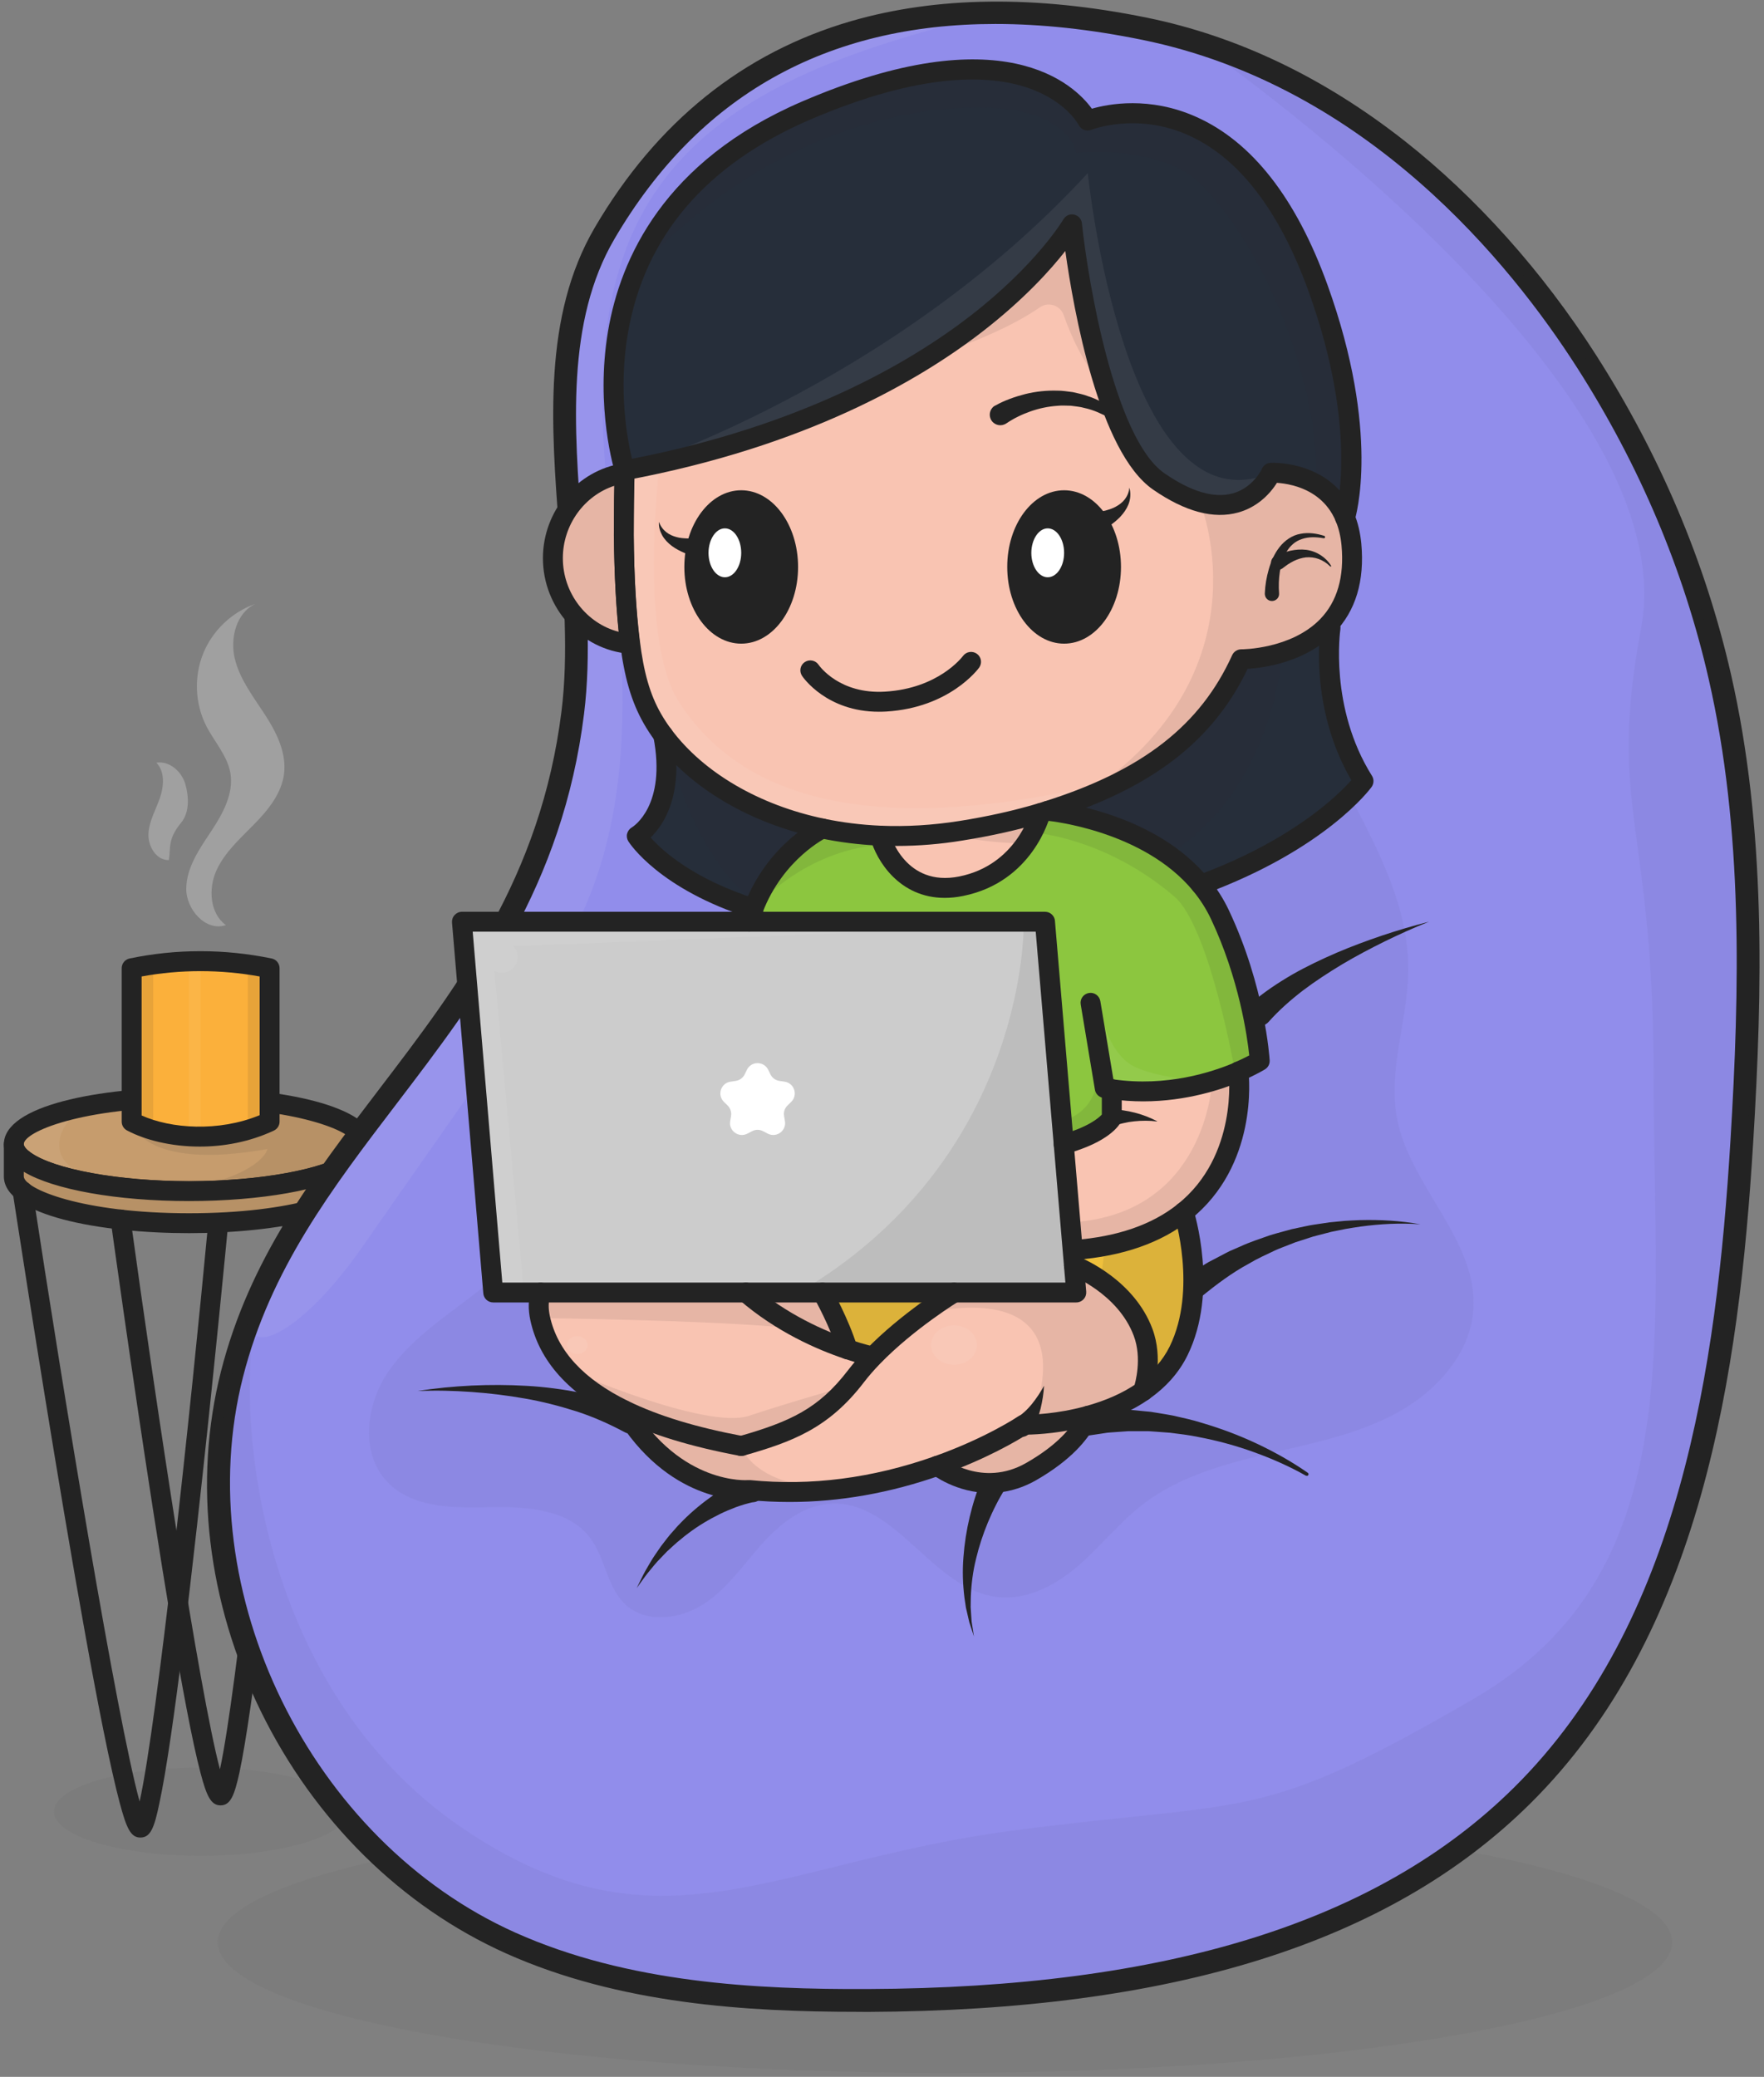<svg width="271" height="319" viewBox="0 0 271 319" fill="none" xmlns="http://www.w3.org/2000/svg">
<rect x="0" y="0" width="271" height="319" fill="#808080" stroke="none"/>
<g opacity="0.2">
<path opacity="0.2" d="M30.828 285.038C43.27 285.038 53.357 282.006 53.357 278.265C53.357 274.524 43.27 271.492 30.828 271.492C18.385 271.492 8.298 274.524 8.298 278.265C8.298 282.006 18.385 285.038 30.828 285.038Z" fill="#232323"/>
</g>
<g opacity="0.2">
<path opacity="0.2" d="M145.169 318.385C206.868 318.385 256.884 309.403 256.884 298.325C256.884 287.246 206.868 278.265 145.169 278.265C83.471 278.265 33.454 287.246 33.454 298.325C33.454 309.403 83.471 318.385 145.169 318.385Z" fill="#232323"/>
</g>
<path d="M55.951 175.755C55.951 175.939 55.929 176.123 55.875 176.297L55.875 176.308C55.691 176.98 55.159 177.619 54.334 178.215C50.568 180.979 40.66 182.951 29.037 182.951C17.414 182.951 7.506 180.979 3.751 178.215C2.698 177.446 2.134 176.622 2.134 175.744C2.134 171.767 14.18 168.548 29.048 168.548C43.916 168.548 55.951 171.778 55.951 175.755Z" fill="#C69C6D"/>
<g opacity="0.4">
<g opacity="0.4">
<path opacity="0.4" d="M9.362 177.283C10.1 179.19 12.162 180.187 14.104 180.848C17.316 181.943 20.692 182.593 24.077 182.756C18.738 184.414 12.986 182.918 7.593 181.412C5.14 180.729 2.329 179.732 1.515 177.316C0.81 175.246 2.014 172.894 3.805 171.637C5.607 170.38 7.864 170 10.045 169.805C12.227 169.61 14.462 169.545 16.524 168.808C14.571 169.524 12.574 170.26 11.055 171.669C9.535 173.078 8.613 175.354 9.362 177.283Z" fill="white"/>
</g>
</g>
<path d="M29.037 184.479C17.284 184.479 7.007 182.507 2.839 179.45C1.352 178.356 0.593 177.11 0.593 175.755C0.593 169.762 15.33 167.031 29.037 167.031C42.733 167.031 57.481 169.762 57.481 175.755C57.481 176.048 57.438 176.351 57.362 176.633C57.351 176.665 57.351 176.687 57.34 176.719C57.058 177.706 56.353 178.627 55.235 179.45C51.068 182.507 40.779 184.479 29.037 184.479ZM29.037 170.076C12.617 170.076 3.653 173.826 3.653 175.744C3.653 176.058 4.022 176.524 4.652 176.98C8.211 179.591 18.239 181.423 29.037 181.423C39.835 181.423 49.863 179.602 53.422 176.98C54.117 176.47 54.323 176.091 54.388 175.928C54.388 175.907 54.399 175.885 54.41 175.863C54.421 175.82 54.432 175.787 54.432 175.744C54.421 173.826 45.457 170.076 29.037 170.076Z" fill="#232323"/>
<path d="M55.94 180.87C55.571 184.761 43.666 187.882 29.037 187.882C14.18 187.882 2.123 184.652 2.123 180.686L2.123 175.755C2.123 176.622 2.698 177.456 3.74 178.226C7.506 180.989 17.403 182.962 29.026 182.962C40.649 182.962 50.558 180.989 54.323 178.226C55.148 177.619 55.68 176.98 55.864 176.318L55.929 180.469L55.94 180.87Z" fill="#C69C6D"/>
<g opacity="0.3">
<path opacity="0.3" d="M55.94 180.87C55.571 184.761 43.666 187.882 29.037 187.882C14.18 187.882 2.123 184.652 2.123 180.686L2.123 175.755C2.123 176.622 2.698 177.456 3.74 178.226C7.506 180.989 17.403 182.962 29.026 182.962C40.649 182.962 50.558 180.989 54.323 178.226C55.148 177.619 55.68 176.98 55.864 176.318L55.929 180.469L55.94 180.87Z" fill="#232323"/>
</g>
<g opacity="0.3">
<path opacity="0.3" d="M45.489 170.055L41.419 170.055C41.419 170.055 27.908 172.569 20.225 170.055L20.225 172.287C20.225 172.287 21.57 179.938 41.083 176.492C41.083 176.492 40.475 180.437 27.452 182.94L50.416 180.935L54.714 173.598C54.714 173.588 50.188 169.946 45.489 170.055Z" fill="#232323"/>
</g>
<path d="M29.037 189.41C15.341 189.41 0.593 186.679 0.593 180.686L0.593 175.755C0.593 174.91 1.276 174.227 2.123 174.227C2.969 174.227 3.653 174.91 3.653 175.755C3.653 176.069 4.022 176.535 4.652 176.99C8.211 179.602 18.239 181.434 29.037 181.434C39.835 181.434 49.863 179.613 53.422 176.99C54.182 176.438 54.356 176.037 54.399 175.896C54.605 175.17 55.311 174.693 56.071 174.79C56.819 174.888 57.395 175.527 57.405 176.286L57.471 180.859C57.471 180.914 57.471 180.968 57.46 181.022C56.917 186.776 42.342 189.41 29.037 189.41ZM3.653 179.982L3.653 180.675C3.653 182.604 12.606 186.354 29.037 186.354C45.196 186.354 54.063 182.756 54.41 180.783L54.399 180.003C49.809 182.745 40.063 184.479 29.037 184.479C17.989 184.479 8.244 182.734 3.653 179.982Z" fill="#232323"/>
<path d="M20.225 148.716L20.225 172.276C25.249 174.931 34.029 175.712 41.419 172.276L41.419 148.716C34.257 147.253 27.192 147.275 20.225 148.716Z" fill="#FBB03B"/>
<g opacity="0.4">
<g opacity="0.4">
<path opacity="0.4" d="M30.817 147.665L29.026 147.665L29.026 175.755L30.817 175.755L30.817 147.665Z" fill="white"/>
</g>
</g>
<g opacity="0.3">
<path opacity="0.3" d="M38.077 148.142L38.077 173.533L41.42 172.287L41.42 148.716L38.077 148.142Z" fill="#232323"/>
</g>
<g opacity="0.3">
<path opacity="0.3" d="M23.535 148.142L23.535 173.533L20.225 172.287L20.225 148.716L23.535 148.142Z" fill="#232323"/>
</g>
<path d="M30.687 176.113C26.281 176.113 22.288 175.105 19.509 173.631C19.01 173.371 18.695 172.851 18.695 172.276L18.695 148.716C18.695 147.99 19.205 147.372 19.911 147.22C27.095 145.725 34.442 145.725 41.724 147.22C42.441 147.361 42.95 147.99 42.95 148.716L42.95 172.276C42.95 172.872 42.603 173.414 42.061 173.663C38.316 175.408 34.366 176.113 30.687 176.113ZM21.756 171.333C26.249 173.349 33.531 173.902 39.89 171.29L39.89 149.984C33.834 148.889 27.735 148.889 21.756 149.984L21.756 171.333V171.333Z" fill="#232323"/>
<path d="M21.57 282.242C20.083 282.242 19.443 280.844 18.39 276.91C17.707 274.342 16.86 270.592 15.883 265.748C14.245 257.62 12.204 246.306 9.806 232.098C5.726 207.92 2.003 183.439 1.96 183.189C1.83 182.355 2.405 181.575 3.24 181.445C4.076 181.315 4.857 181.889 4.977 182.723C9.806 214.477 17.945 263.981 21.451 276.715C24.175 264.307 29.178 217.663 31.999 187.741C32.075 186.896 32.824 186.289 33.671 186.365C34.506 186.441 35.125 187.188 35.049 188.034C35.027 188.261 32.824 211.518 30.252 234.471C28.744 247.964 27.409 258.714 26.28 266.431C25.607 271.036 25 274.613 24.468 277.051C23.708 280.714 23.133 282.242 21.57 282.242Z" fill="#232323"/>
<path d="M33.877 277.3C32.38 277.3 31.718 275.772 30.817 272.359C30.198 270.029 29.46 266.626 28.625 262.237C27.214 254.878 25.488 244.637 23.491 231.773C20.095 209.892 17.045 187.741 17.012 187.513C16.893 186.679 17.479 185.91 18.315 185.79C19.15 185.682 19.921 186.256 20.04 187.102C23.947 215.528 30.611 259.798 33.79 271.762C36.406 259.668 40.986 215.181 43.547 186.625C43.623 185.779 44.361 185.162 45.207 185.238C46.054 185.313 46.672 186.05 46.596 186.896C46.575 187.123 44.567 209.416 42.201 231.426C40.812 244.366 39.564 254.672 38.5 262.074C37.86 266.496 37.285 269.92 36.786 272.261C36.015 275.74 35.429 277.3 33.877 277.3Z" fill="#232323"/>
<path d="M87.999 109.442C82.171 156.28 45.273 173.154 35.647 211.084C26.997 245.124 46.022 283.922 78.492 298.455C95.487 306.062 114.653 307.341 133.319 307.265C169.425 307.125 208.375 301.012 233.834 275.826C259.728 250.218 265.426 211.323 267.629 175.256C269.083 151.404 269.572 127.204 264.243 103.893C260.325 86.748 253.271 70.33 243.754 55.461C228.159 31.099 204.533 10.259 175.882 4.417C147.232 -1.424 113.22 1.123 92.894 35.813C80.641 56.718 90.973 85.48 87.999 109.442Z" fill="#918DEB"/>
<g opacity="0.4">
<g opacity="0.4">
<path opacity="0.4" d="M55.409 191.881C44.621 207.302 33.682 210.629 40.834 196.064C47.986 181.499 58.306 168.787 67.498 155.413C76.69 142.04 84.971 127.453 87.13 111.382C89.55 93.359 84.092 74.968 86.501 56.946C88.541 41.687 96.431 27.273 108.195 17.314C119.97 7.365 135.489 1.957 150.899 2.445C131.756 7.419 110.832 13.64 100.164 30.275C89.952 46.195 92.318 66.721 94.26 85.524C96.019 102.506 97.06 120.171 91.135 136.188C87.521 145.952 81.487 154.601 75.529 163.13C68.811 172.71 62.115 182.29 55.409 191.881Z" fill="white"/>
</g>
</g>
<g opacity="0.2">
<path opacity="0.2" d="M207.321 122.11C203.957 115.771 200.376 109.171 194.32 105.107C186.159 99.623 175.187 99.937 165.583 102.419C149.5 106.581 135.033 116.345 125.44 129.512C122.227 133.912 119.492 138.735 115.39 142.387C109.921 147.253 102.606 149.54 96.084 152.975C89.561 156.4 83.234 161.927 82.8 169.101C82.54 173.414 84.472 177.63 84.287 181.954C84.027 188.315 79.284 193.647 74.216 197.711C69.159 201.775 63.407 205.276 59.728 210.564C56.06 215.842 55.203 223.753 59.999 228.11C63.982 231.73 70.092 231.621 75.551 231.502C81.01 231.394 87.282 231.87 90.571 236.097C93.078 239.316 93.208 244.052 96.355 246.696C99.578 249.394 104.711 248.636 108.228 246.306C111.744 243.976 114.153 240.421 116.931 237.289C119.71 234.157 123.28 231.242 127.534 230.971C137.735 230.332 143.292 244.366 153.461 245.33C158.04 245.764 162.425 243.325 165.843 240.334C169.262 237.343 172.083 233.724 175.697 230.971C181.178 226.799 188.091 224.87 194.863 223.276C201.646 221.694 208.602 220.307 214.669 216.98C220.735 213.653 225.879 207.909 226.357 201.179C227.095 190.57 216.622 182.246 214.625 171.799C213.193 164.311 216.286 156.714 216.351 149.095C216.448 139.548 211.825 130.618 207.321 122.11Z" fill="#232323"/>
</g>
<path d="M131.789 309.01C114.729 309.01 95.172 307.829 77.765 300.048C61.693 292.852 48.312 279.652 40.075 262.854C31.838 246.057 29.667 227.525 33.943 210.662C38.327 193.42 47.975 180.762 58.198 167.367C70.44 151.328 83.083 134.736 86.263 109.236L87.999 109.452L86.263 109.236C87.348 100.533 86.61 90.91 85.904 81.612C84.667 65.366 83.398 48.569 91.385 34.935C100.881 18.733 114.132 8.08 130.758 3.247C143.911 -0.568 159.202 -0.752 176.197 2.716C190.077 5.545 203.393 11.906 215.765 21.627C226.78 30.286 236.96 41.665 245.197 54.529C255.018 69.886 261.996 86.358 265.914 103.514C271.33 127.193 270.765 152.043 269.344 175.376C267.173 211.041 261.4 251.009 235.039 277.073C213.486 298.39 180.212 308.837 133.297 309.021C132.809 309.01 132.299 309.01 131.789 309.01ZM152.918 3.681C126.894 3.681 107.273 14.724 94.402 36.691C86.968 49.381 88.194 65.626 89.388 81.33C90.104 90.802 90.853 100.598 89.725 109.648C86.436 136.091 73.489 153.051 60.976 169.469C50.981 182.572 41.54 194.959 37.329 211.507C28.951 244.485 47.726 282.773 79.187 296.851C96.507 304.6 116.259 305.586 133.286 305.51C179.236 305.326 211.717 295.214 232.575 274.58C258.1 249.34 263.722 210.153 265.849 175.148C267.249 152.076 267.824 127.529 262.496 104.272C258.665 87.518 251.849 71.403 242.234 56.393C232.152 40.647 210.078 13.174 175.481 6.119C167.515 4.493 159.983 3.681 152.918 3.681Z" fill="#232323"/>
<g opacity="0.2">
<path opacity="0.2" d="M183.706 6.422C183.706 6.422 259.239 58.279 252.12 96.437C246.878 124.549 254.052 125.828 254.052 165.893C254.052 205.959 259.467 241.732 226.389 260.936C193.31 280.14 192.605 276.347 155.75 281.148C118.906 285.949 101.238 301.337 70.949 280.725C39.206 259.115 35.288 215.484 40.063 198.535C40.063 198.535 21.809 234.97 45.077 269.227C68.344 303.483 114.782 314.819 163.119 305.553C211.456 296.287 239.574 280.14 251.295 251.334C263.016 222.529 272.392 167.865 268.474 139.558C264.557 111.251 261.388 77.103 249.255 64.987C249.244 64.987 230.925 24.445 183.706 6.422Z" fill="#232323"/>
</g>
<path d="M219.529 141.574C217.218 142.485 214.96 143.514 212.736 144.598C210.522 145.692 208.34 146.841 206.224 148.098C204.119 149.366 202.068 150.699 200.147 152.151C198.237 153.625 196.446 155.208 194.916 156.931L194.894 156.952C194.167 157.765 192.919 157.841 192.105 157.115C191.291 156.389 191.215 155.142 191.942 154.341C191.997 154.276 192.062 154.21 192.127 154.156C194.145 152.411 196.305 150.981 198.519 149.691C200.744 148.423 203.023 147.34 205.334 146.343C207.646 145.356 209.99 144.489 212.356 143.687C214.733 142.896 217.12 142.181 219.529 141.574Z" fill="#232323"/>
<path d="M64.177 213.664C66.922 213.209 69.701 212.959 72.49 212.818C75.279 212.688 78.09 212.699 80.9 212.862C83.711 213.014 86.522 213.404 89.333 213.935C92.133 214.487 94.9 215.344 97.635 216.416C98.644 216.817 99.143 217.955 98.742 218.974C98.34 219.982 97.201 220.48 96.181 220.079C96.105 220.047 96.04 220.014 95.974 219.982L95.909 219.949C93.587 218.714 91.145 217.619 88.573 216.785C86.001 215.972 83.353 215.279 80.662 214.813C77.959 214.336 75.225 214 72.468 213.805C69.722 213.61 66.955 213.534 64.177 213.664Z" fill="#232323"/>
<path d="M218.217 188.055C215.135 187.817 212.042 187.99 209.003 188.402C208.244 188.521 207.484 188.619 206.735 188.76L204.489 189.215L202.275 189.789C201.537 189.963 200.821 190.244 200.104 190.461L199.019 190.808L197.966 191.22C197.261 191.502 196.556 191.751 195.872 192.065C194.515 192.715 193.137 193.322 191.846 194.103C189.208 195.522 186.821 197.343 184.52 199.196L184.423 199.272C183.576 199.955 182.339 199.825 181.644 198.979C180.961 198.134 181.091 196.899 181.937 196.205C181.992 196.162 182.057 196.107 182.122 196.075L184.162 194.785C184.846 194.363 185.508 193.907 186.235 193.561L188.362 192.444C188.709 192.249 189.078 192.087 189.447 191.935L190.543 191.458C191.987 190.786 193.506 190.299 195.004 189.768C195.752 189.518 196.534 189.334 197.283 189.117L198.422 188.803L199.583 188.554C200.354 188.402 201.124 188.207 201.906 188.099L204.239 187.752L206.583 187.524C207.365 187.459 208.146 187.448 208.927 187.405C212.053 187.329 215.178 187.492 218.217 188.055Z" fill="#232323"/>
<path d="M200.636 226.669C198.075 225.216 195.351 224.024 192.583 223.027C189.816 222.03 186.973 221.261 184.097 220.719C182.664 220.415 181.221 220.253 179.777 220.069C179.05 220.004 178.334 219.96 177.607 219.906L176.522 219.83L175.436 219.83C174.72 219.83 173.993 219.819 173.277 219.83L171.128 219.982C170.77 220.015 170.412 220.025 170.064 220.069L169.001 220.231L166.895 220.546L166.744 220.567C165.669 220.73 164.66 219.993 164.497 218.909C164.334 217.836 165.072 216.828 166.158 216.666C166.223 216.655 166.288 216.655 166.342 216.644L168.675 216.514L169.837 216.449C170.227 216.438 170.607 216.46 170.998 216.471L173.32 216.525C174.091 216.579 174.861 216.666 175.621 216.742L176.771 216.85L177.911 217.034C178.67 217.164 179.419 217.273 180.179 217.424C181.666 217.771 183.163 218.075 184.618 218.541C187.537 219.397 190.369 220.459 193.104 221.748C195.828 223.038 198.454 224.501 200.918 226.224C201.037 226.3 201.059 226.463 200.983 226.582C200.907 226.69 200.766 226.723 200.647 226.658L200.636 226.669Z" fill="#232323"/>
<path d="M154.393 228.728C154.165 229.064 153.905 229.497 153.677 229.909C153.438 230.321 153.21 230.754 152.993 231.188C152.548 232.055 152.147 232.943 151.767 233.843C151.018 235.653 150.4 237.527 149.944 239.446C149.466 241.364 149.217 243.336 149.141 245.33L149.119 246.837C149.141 247.335 149.184 247.834 149.217 248.343L149.271 249.102L149.39 249.849L149.629 251.356L149.152 249.904L148.913 249.178L148.739 248.43C148.62 247.931 148.5 247.433 148.392 246.923L148.164 245.395C147.914 243.347 147.838 241.256 148.012 239.175C148.164 237.094 148.49 235.013 148.978 232.965C149.228 231.946 149.499 230.917 149.835 229.909C149.998 229.4 150.172 228.901 150.356 228.392C150.552 227.882 150.725 227.405 150.986 226.842C151.431 225.845 152.603 225.411 153.601 225.856C154.589 226.3 155.034 227.47 154.589 228.468C154.502 228.543 154.448 228.641 154.393 228.728Z" fill="#232323"/>
<path d="M115.607 230.754C115.552 230.754 115.444 230.787 115.346 230.808C115.248 230.83 115.14 230.863 115.031 230.884C114.825 230.939 114.608 230.993 114.391 231.058C113.957 231.177 113.534 231.339 113.1 231.48C112.242 231.805 111.385 232.163 110.549 232.575C108.878 233.399 107.25 234.374 105.731 235.523C105.34 235.794 104.982 236.108 104.613 236.411C104.244 236.715 103.864 237.007 103.517 237.343L102.453 238.319C102.117 238.655 101.791 239.012 101.455 239.359C100.76 240.042 100.185 240.811 99.556 241.559C98.948 242.318 98.405 243.13 97.819 243.922C98.264 243.055 98.666 242.144 99.143 241.288C99.642 240.443 100.109 239.565 100.684 238.752C100.967 238.34 101.238 237.929 101.531 237.517L102.442 236.335C102.735 235.934 103.072 235.555 103.408 235.187C103.745 234.818 104.059 234.417 104.418 234.07C105.807 232.607 107.348 231.274 109.019 230.072C109.844 229.465 110.723 228.912 111.624 228.392C112.079 228.142 112.535 227.882 113.013 227.655C113.252 227.536 113.49 227.416 113.74 227.308C113.87 227.254 113.989 227.2 114.12 227.145C114.261 227.091 114.369 227.037 114.554 226.983L114.814 226.896C115.856 226.549 116.996 227.102 117.343 228.153C117.69 229.205 117.137 230.332 116.084 230.678C115.943 230.711 115.769 230.743 115.607 230.754Z" fill="#232323"/>
<path d="M166.874 18.733C166.874 18.733 153.308 1.264 122.618 17.52C91.927 33.776 94.303 53.597 94.303 61.151C94.303 68.704 96.778 87.908 96.778 94.887C96.778 101.866 102.638 114.308 102.638 114.308C102.638 114.308 103.951 124.191 97.831 128.418C97.831 128.418 112.058 150.233 165.333 140.924C202.492 134.432 209.481 119.77 209.481 119.77C209.481 119.77 202.394 107.816 204.412 96.448C206.42 85.079 210.794 75.044 205.769 54.963C200.744 34.881 189.382 11.754 166.874 18.733Z" fill="#262E3A"/>
<path d="M207.614 83.638C208.168 89.62 206.442 93.565 203.903 96.177C198.878 101.335 190.695 101.27 190.695 101.27C185.508 112.714 176.218 119.737 160.971 124.549C160.602 124.668 160.233 124.776 159.864 124.885C156.152 126.001 152.093 126.911 147.655 127.616C143.281 128.309 139.114 128.526 135.185 128.353C132.092 128.223 129.151 127.843 126.373 127.258C115.184 124.928 106.632 119.304 101.89 112.888C101.271 112.053 100.729 111.219 100.24 110.374C98.515 107.339 97.44 103.795 96.789 98.453C96.138 93.099 95.91 87.247 95.856 82.229C95.845 81.243 95.845 80.278 95.856 79.379C95.867 76.626 95.932 74.296 95.986 72.681C95.986 72.681 95.975 72.681 95.964 72.681C95.975 72.53 95.975 72.378 95.986 72.237C148.642 62.419 164.704 34.448 164.704 34.448C164.704 34.448 168.111 67.079 178.031 73.939C190.815 82.771 195.297 72.627 195.297 72.627C195.297 72.627 203.664 72.259 206.659 79.509C207.126 80.68 207.462 82.045 207.614 83.638Z" fill="#F9C4B2"/>
<path d="M190.261 164.603C190.304 164.918 191.889 178.161 181.861 186.159C178.128 189.15 172.778 191.404 165.127 191.989L164.79 192.022L163.423 175.766C169.641 174.032 170.813 171.691 170.813 171.691L170.813 167.291C179.181 168.505 186.321 166.283 190.261 164.603Z" fill="#F9C4B2"/>
<path d="M175.61 204.636C177.206 208.906 175.676 213.469 175.61 213.653C173.049 215.441 170.054 216.655 167.145 217.446C163.336 218.486 159.668 218.812 157.248 218.812C157.248 218.812 152.202 222.225 143.975 225.13C136.509 227.774 126.416 229.985 115.086 228.847C115.086 228.847 103.897 229.876 95.834 216.568C101.38 219.278 107.913 220.957 113.871 222.084C121.424 219.928 126.492 217.89 131.473 211.388C132.255 210.358 133.145 209.351 134.078 208.386C139.483 202.794 146.548 198.513 146.548 198.513L165.333 198.513L164.986 194.363C165.225 194.471 172.941 197.484 175.61 204.636Z" fill="#F9C4B2"/>
<path d="M167.155 217.446C167.155 217.446 167.047 217.869 166.645 218.595C165.788 220.145 163.617 223.06 158.387 226.04C150.725 230.408 143.985 225.141 143.985 225.141C152.222 222.236 157.258 218.822 157.258 218.822C159.678 218.822 163.346 218.497 167.155 217.446Z" fill="#F9C4B2"/>
<path d="M159.852 124.885C159.852 124.885 157.476 134.161 147.643 136.123C137.811 138.085 135.174 128.353 135.174 128.353C139.102 128.526 143.27 128.309 147.643 127.616C152.082 126.911 156.141 126.001 159.852 124.885Z" fill="#F9C4B2"/>
<path d="M126.362 198.524C126.362 198.524 128.945 203.108 130.214 207.248C126.351 205.948 120.165 203.314 114.587 198.524L126.362 198.524Z" fill="#F9C4B2"/>
<path d="M134.023 208.343C134.023 208.343 132.536 208.039 130.214 207.248C126.35 205.948 120.165 203.314 114.586 198.524C113.87 197.906 113.154 197.256 112.459 196.563C104.266 188.381 85.534 189.713 83.028 198.524C82.691 199.705 82.648 201.017 82.962 202.447C84.362 208.982 89.452 213.458 95.833 216.568C101.379 219.278 107.912 220.957 113.87 222.084C121.423 219.928 126.492 217.89 131.473 211.388C132.254 210.359 133.144 209.351 134.077 208.386L134.023 208.343Z" fill="#F9C4B2"/>
<path d="M95.844 79.368C95.844 80.278 95.844 81.232 95.844 82.218C95.877 87.323 96.105 93.359 96.778 98.875C90.147 98.333 84.938 92.655 84.938 85.719C84.938 79.086 89.723 73.581 95.964 72.66C95.909 74.361 95.844 76.68 95.844 79.368Z" fill="#F9C4B2"/>
<path d="M181.861 186.148C181.861 186.148 185.67 198.091 181.08 207.465C179.81 210.055 177.878 212.082 175.621 213.653C175.686 213.469 177.216 208.906 175.621 204.636C172.951 197.484 165.235 194.471 164.996 194.384L164.79 192.011L165.126 191.978C172.777 191.393 178.117 189.139 181.861 186.148Z" fill="#EFC03C"/>
<path d="M163.477 75.304C168.307 75.304 172.214 80.582 172.214 87.084C172.214 93.597 168.307 98.864 163.477 98.864C158.648 98.864 154.741 93.597 154.741 87.084C154.73 80.571 158.648 75.304 163.477 75.304Z" fill="#232323"/>
<path d="M160.959 81.156C162.348 81.156 163.477 82.836 163.477 84.917C163.477 86.987 162.359 88.666 160.959 88.666C159.57 88.666 158.441 86.987 158.441 84.917C158.452 82.836 159.581 81.156 160.959 81.156Z" fill="white"/>
<path d="M126.362 198.524L146.548 198.524C146.548 198.524 139.472 202.805 134.078 208.397L134.013 208.343C134.013 208.343 132.527 208.039 130.204 207.248C128.956 203.119 126.362 198.524 126.362 198.524Z" fill="#EFC03C"/>
<path d="M187.417 140.49C186.614 138.789 185.616 137.261 184.498 135.895C176.348 126.001 161.328 124.592 160.97 124.549C160.601 124.668 160.232 124.776 159.863 124.885C159.863 124.885 157.486 134.151 147.654 136.112C137.822 138.074 135.185 128.342 135.185 128.342C132.092 128.212 129.151 127.833 126.372 127.247C126.372 127.247 119.221 130.585 115.78 139.537C115.976 139.602 116.182 139.656 116.388 139.721C114.901 142.073 113.089 145.747 111.374 151.371C107.457 164.246 108.867 178.258 108.867 178.258C108.867 178.258 146.851 183.298 163.423 175.733C169.641 173.999 170.813 171.659 170.813 171.659L170.813 167.259C179.191 168.483 186.321 166.251 190.261 164.571C192.345 163.682 193.538 162.934 193.538 162.934C193.538 162.934 192.876 152.054 187.417 140.49Z" fill="#8CC63F"/>
<path d="M101.26 80.192C101.456 80.82 101.868 81.341 102.335 81.72C102.801 82.099 103.355 82.338 103.919 82.489C104.473 82.652 105.08 82.684 105.666 82.706C105.97 82.695 106.263 82.684 106.556 82.663L107.446 82.554L107.5 82.543C108.358 82.446 109.139 83.053 109.237 83.909C109.334 84.765 108.727 85.545 107.869 85.643C107.663 85.665 107.468 85.654 107.272 85.6L106.209 85.307C105.851 85.199 105.504 85.058 105.167 84.939C104.483 84.635 103.811 84.31 103.214 83.855C102.617 83.41 102.085 82.858 101.727 82.218C101.38 81.579 101.173 80.874 101.239 80.192C101.239 80.181 101.249 80.17 101.26 80.17C101.249 80.17 101.26 80.181 101.26 80.192Z" fill="#232323"/>
<path d="M173.493 74.925C173.71 75.564 173.7 76.301 173.515 77.006C173.331 77.71 172.94 78.382 172.473 78.956C172.007 79.552 171.431 80.029 170.845 80.484C170.541 80.69 170.238 80.907 169.923 81.102L168.957 81.644C168.208 82.067 167.253 81.796 166.83 81.048C166.407 80.3 166.678 79.347 167.427 78.924C167.6 78.826 167.796 78.761 167.991 78.74L168.056 78.729L168.946 78.609C169.239 78.555 169.521 78.49 169.825 78.425C170.39 78.263 170.965 78.089 171.464 77.797C171.974 77.515 172.451 77.157 172.82 76.67C173.179 76.193 173.45 75.586 173.482 74.936C173.482 74.925 173.493 74.914 173.504 74.914C173.482 74.914 173.493 74.925 173.493 74.925Z" fill="#232323"/>
<path d="M113.871 75.304C118.7 75.304 122.607 80.582 122.607 87.084C122.607 93.597 118.7 98.864 113.871 98.864C109.042 98.864 105.135 93.597 105.135 87.084C105.135 80.571 109.053 75.304 113.871 75.304Z" fill="#232323"/>
<path d="M111.364 81.156C112.754 81.156 113.871 82.836 113.871 84.917C113.871 86.987 112.754 88.666 111.364 88.666C109.975 88.666 108.847 86.987 108.847 84.917C108.858 82.836 109.975 81.156 111.364 81.156Z" fill="white"/>
<path d="M165.333 198.524L75.757 198.524L70.949 141.574L160.525 141.574L165.333 198.524Z" fill="#CCCCCC"/>
<path d="M177.748 172.254C176.576 172.103 175.393 172.114 174.254 172.233C173.689 172.287 173.125 172.385 172.582 172.515C172.04 172.634 171.519 172.807 171.02 172.981C170.325 173.23 169.565 172.872 169.316 172.179C169.066 171.485 169.424 170.726 170.119 170.477C170.271 170.423 170.444 170.401 170.596 170.401C171.247 170.412 171.899 170.445 172.528 170.542C173.158 170.629 173.765 170.759 174.373 170.911C175.567 171.225 176.706 171.658 177.77 172.222C177.781 172.222 177.781 172.233 177.781 172.244C177.759 172.244 177.748 172.254 177.748 172.254Z" fill="#232323"/>
<path d="M160.395 212.851C160.33 214.011 160.146 215.181 159.864 216.362C159.56 217.533 159.136 218.725 158.355 219.895L158.29 220.004C157.802 220.73 156.814 220.925 156.087 220.437C155.36 219.949 155.164 218.963 155.653 218.237C155.794 218.031 155.989 217.858 156.195 217.739C156.998 217.284 157.802 216.536 158.507 215.68C159.191 214.823 159.842 213.87 160.395 212.851Z" fill="#232323"/>
<g opacity="0.5">
<path opacity="0.5" d="M39.238 92.752C36.286 94.129 35.31 98.041 36.08 101.205C36.851 104.37 38.924 107.025 40.703 109.767C42.483 112.498 44.046 115.641 43.633 118.881C43.243 121.915 41.159 124.451 39.01 126.64C36.862 128.83 34.496 130.932 33.237 133.728C31.989 136.524 32.228 140.285 34.702 142.094C31.631 143.135 28.57 139.699 28.614 136.459C28.657 133.219 30.643 130.39 32.434 127.692C34.224 124.993 35.95 121.883 35.386 118.697C34.908 116.031 32.922 113.928 31.696 111.522C29.959 108.119 29.775 103.969 31.197 100.425C32.618 96.87 35.635 93.999 39.238 92.752Z" fill="white"/>
</g>
<g opacity="0.5">
<path opacity="0.5" d="M24.023 117.147C26.02 116.822 27.919 118.502 28.473 120.441C29.026 122.381 29.124 124.798 27.832 126.359C25.76 128.873 26.237 130.097 25.944 132.102C24.023 132.178 22.71 129.978 22.808 128.06C22.905 126.142 23.915 124.408 24.555 122.598C25.184 120.767 25.358 118.523 24.023 117.147Z" fill="white"/>
</g>
<path d="M118.016 164.311L118.364 165.026C118.635 165.568 119.145 165.936 119.742 166.023L120.534 166.142C122.032 166.359 122.629 168.201 121.543 169.253L120.979 169.805C120.545 170.228 120.35 170.824 120.458 171.42L120.588 172.2C120.849 173.685 119.275 174.823 117.94 174.119L117.235 173.75C116.703 173.468 116.063 173.468 115.531 173.75L114.826 174.119C113.491 174.823 111.917 173.685 112.178 172.2L112.308 171.42C112.406 170.824 112.21 170.228 111.787 169.805L111.223 169.253C110.138 168.201 110.734 166.359 112.232 166.142L113.024 166.023C113.621 165.936 114.131 165.568 114.403 165.026L114.75 164.311C115.412 162.956 117.344 162.956 118.016 164.311Z" fill="white"/>
<g opacity="0.3">
<path opacity="0.3" d="M165.333 23.534C165.333 23.534 178.215 22.071 184.488 28.335C195.894 39.725 203.371 62.917 202.015 74.936L206.638 79.52C206.638 79.52 210.555 58.387 201.982 42.922C193.409 27.457 191.477 18.473 177.738 17.715C167.96 17.173 167.081 18.528 167.081 18.528C167.081 18.528 160.092 6.108 137.367 12.318C114.641 18.528 102.943 27.631 96.778 43.041C96.778 43.041 113.871 20.706 143.27 16.989C164.183 14.355 165.333 23.534 165.333 23.534Z" fill="#2A2433"/>
</g>
<g opacity="0.3">
<path opacity="0.3" d="M196.99 100.327C196.99 100.327 195.785 121.287 179.485 131.29C179.485 131.29 168.806 122.739 159.853 124.896C159.853 124.896 180.418 119.65 190.695 101.27L196.99 100.327Z" fill="#2A2433"/>
</g>
<g opacity="0.3">
<path opacity="0.3" d="M102.639 114.308C102.639 114.308 105.862 131.105 116.378 138.962C116.378 138.962 118.201 131.29 126.373 127.269C126.362 127.269 108.976 122.165 102.639 114.308Z" fill="#2A2433"/>
</g>
<g opacity="0.3">
<path opacity="0.3" d="M145.039 127.973C145.039 127.973 150.509 129.534 157.595 129.534L158.572 127.865C158.572 127.865 169.663 128.494 180.418 137.716C185.866 142.398 189.762 164.798 189.762 164.798L194.298 162.187C194.298 162.187 192.117 140.328 182.545 133.782C172.973 127.236 159.864 124.885 159.864 124.885L145.039 127.973Z" fill="#232323"/>
</g>
<g opacity="0.3">
<path opacity="0.3" d="M186.169 166.435C186.169 166.435 185.225 186.376 164.779 187.73L165.474 191.957C170.705 191.978 183.413 187.08 186.94 180.274C192.865 168.852 189.751 164.809 189.751 164.809L186.169 166.435Z" fill="#232323"/>
</g>
<g opacity="0.3">
<path opacity="0.3" d="M184.488 77.558C184.488 77.558 195.264 104.316 165.333 122.945C165.333 122.945 183.912 116.367 190.684 101.259C190.684 101.259 207.94 100.111 207.506 88.656C207.072 77.201 204.89 73.494 195.275 72.627C195.275 72.627 192.714 78.783 184.488 77.558Z" fill="#232323"/>
</g>
<g opacity="0.3">
<path opacity="0.3" d="M143.986 225.141L157.259 218.822C157.259 218.822 162.88 220.654 167.525 218.183C167.525 218.183 159.006 227.774 152.668 227.774C146.33 227.774 143.986 225.141 143.986 225.141Z" fill="#232323"/>
</g>
<g opacity="0.3">
<path opacity="0.3" d="M114.587 198.524C114.587 198.524 128.478 208.289 134.013 208.343C134.013 208.343 141.089 200.702 146.547 198.524C152.006 196.346 145.039 198.524 145.039 198.524L114.587 198.524Z" fill="#232323"/>
</g>
<g opacity="0.3">
<path opacity="0.3" d="M82.973 202.458C82.973 202.458 109.844 202.751 121.651 204.019L113.609 197.657L82.17 197.657L82.973 202.458Z" fill="#232323"/>
</g>
<g opacity="0.3">
<path opacity="0.3" d="M181.927 186.375C181.927 186.375 175.165 191.393 169.663 191.393C169.663 191.393 169.663 193.366 169.023 196.519L164.975 194.373L165.116 198.524L142.825 198.091L135.717 207.031L141.957 201.797C141.957 201.797 166.299 195.078 158.822 217.446C158.8 217.522 157.313 218.757 157.259 218.812C157.259 218.812 180.624 220.73 183.337 198.524C184.488 189.15 181.927 186.375 181.927 186.375Z" fill="#232323"/>
</g>
<g opacity="0.3">
<path opacity="0.3" d="M87.076 210.315C87.076 210.315 108.336 219.689 115.086 217.457C121.837 215.214 130.301 212.851 130.301 212.851C130.301 212.851 122.488 222.106 113.871 222.106C105.254 222.106 87.076 210.315 87.076 210.315Z" fill="#232323"/>
</g>
<g opacity="0.3">
<path opacity="0.3" d="M113.871 222.095C113.871 222.095 115.531 228.652 129.292 228.652C129.292 228.652 115.965 231.35 106.459 226.831C96.952 222.312 95.834 216.579 95.834 216.579L113.871 222.095Z" fill="#232323"/>
</g>
<g opacity="0.3">
<path opacity="0.3" d="M95.975 72.237L96.778 98.886C96.778 98.886 84.938 97.824 84.938 87.084C84.938 76.344 93.554 72.703 95.975 72.237Z" fill="#232323"/>
</g>
<g opacity="0.3">
<path opacity="0.3" d="M135.728 129.805C135.728 129.805 125.874 129.469 116.378 138.952C116.378 138.952 117.713 129.967 124.485 127.258C124.485 127.269 134.816 129.805 135.728 129.805Z" fill="#232323"/>
</g>
<g opacity="0.3">
<path opacity="0.3" d="M168.491 165.882C168.491 165.882 168.535 170.596 163.119 172.233L163.412 175.755L170.803 172.233L170.803 167.28L168.491 165.882Z" fill="#232323"/>
</g>
<g opacity="0.3">
<path opacity="0.3" d="M157.259 142.138C157.259 142.138 157.801 176.806 124.3 197.56L165.116 198.524L160.514 141.574L157.259 142.138Z" fill="#232323"/>
</g>
<g opacity="0.3">
<path opacity="0.3" d="M142.488 54.963C142.488 54.963 153.221 51.755 159.755 47.203C161.068 46.293 162.88 46.889 163.412 48.395C164.53 51.571 166.581 56.296 169.674 59.384C169.674 59.384 162.251 42.088 164.736 34.783C164.725 34.783 150.877 50.205 142.488 54.963Z" fill="#232323"/>
</g>
<g opacity="0.4">
<g opacity="0.4">
<path opacity="0.4" d="M77.092 149.42C78.427 149.42 79.522 148.337 79.522 146.993C79.522 146.353 79.273 145.768 78.871 145.335C93.945 144.739 156.097 142.268 157.27 142.127L70.96 141.574L75.768 198.524L80.488 198.524L75.941 149.117C76.278 149.312 76.668 149.42 77.092 149.42Z" fill="white"/>
</g>
</g>
<g opacity="0.4">
<g opacity="0.4">
<path opacity="0.4" d="M101.239 72.237C101.239 72.237 98.124 98.171 104.299 107.794C113.361 121.926 132.667 129.48 172.214 119.726C172.214 119.726 137.106 137.12 113.534 122.663C113.534 122.663 98.07 118.588 96.746 97.802C95.422 77.006 95.975 72.248 95.975 72.248L101.239 72.248L101.239 72.237Z" fill="white"/>
</g>
</g>
<g opacity="0.4">
<g opacity="0.4">
<path opacity="0.4" d="M167.112 26.591C167.112 26.591 172.777 82.132 195.285 72.627C195.285 72.627 186.115 83.54 175.621 70.221C165.126 56.902 164.985 34.437 164.985 34.437C164.985 34.437 147.361 58.203 117.278 66.732L95.975 72.226C95.975 72.237 136.834 59.536 167.112 26.591Z" fill="white"/>
</g>
</g>
<g opacity="0.4">
<g opacity="0.4">
<path opacity="0.4" d="M168.491 153.051C168.491 153.051 169.674 161.645 174.276 163.834C179.365 166.24 187.385 165.882 187.385 165.882L169.164 166.554L168.491 153.051Z" fill="white"/>
</g>
</g>
<g opacity="0.4">
<g opacity="0.4">
<path opacity="0.4" d="M146.558 209.622C148.506 209.622 150.085 208.268 150.085 206.598C150.085 204.928 148.506 203.574 146.558 203.574C144.61 203.574 143.031 204.928 143.031 206.598C143.031 208.268 144.61 209.622 146.558 209.622Z" fill="white"/>
</g>
</g>
<g opacity="0.4">
<g opacity="0.4">
<path opacity="0.4" d="M88.682 207.974C89.563 207.974 90.278 207.358 90.278 206.598C90.278 205.838 89.563 205.222 88.682 205.222C87.801 205.222 87.087 205.838 87.087 206.598C87.087 207.358 87.801 207.974 88.682 207.974Z" fill="white"/>
</g>
</g>
<path d="M206.637 81.048C206.485 81.048 206.333 81.026 206.182 80.983C205.378 80.734 204.923 79.877 205.172 79.076C205.205 78.956 208.862 66.483 201.048 44.797C196.545 32.313 190.315 24.217 182.523 20.749C174.59 17.216 167.742 19.915 167.666 19.936C166.928 20.24 166.071 19.915 165.713 19.2C165.637 19.059 163.716 15.45 157.801 13.456C152.191 11.57 141.848 10.898 124.43 18.387C108.433 25.279 99.024 36.312 96.463 51.191C94.955 59.926 96.376 67.523 97.093 70.471C123.084 65.399 139.634 55.797 148.989 48.579C159.288 40.625 163.325 33.754 163.369 33.689C163.705 33.115 164.367 32.822 165.007 32.963C165.658 33.104 166.147 33.635 166.212 34.296C167.145 43.182 171.226 67.393 178.888 72.692C182.99 75.532 186.528 76.572 189.393 75.781C192.518 74.914 193.864 72.042 193.875 72.01C194.222 71.24 195.123 70.904 195.893 71.24C196.664 71.587 197.011 72.476 196.675 73.245C196.599 73.418 194.786 77.428 190.261 78.707C186.463 79.78 182.057 78.599 177.14 75.196C168.806 69.43 164.931 47.626 163.662 38.555C161.393 41.449 157.367 45.935 151.019 50.866C141.219 58.474 123.757 68.607 96.257 73.744C95.497 73.885 94.749 73.44 94.521 72.703C94.39 72.302 91.417 62.7 93.424 50.801C95.291 39.78 101.976 24.727 123.225 15.591C154.068 2.326 165.029 12.968 167.742 16.696C170.314 15.959 176.576 14.767 183.706 17.921C192.312 21.725 199.117 30.416 203.935 43.746C212.14 66.504 208.276 79.433 208.102 79.975C207.896 80.625 207.288 81.048 206.637 81.048Z" fill="#232323"/>
<path d="M137.714 129.935C136.834 129.935 135.966 129.913 135.109 129.881C132.016 129.751 128.966 129.371 126.047 128.754C115.282 126.51 106.024 121.059 100.642 113.798C100.62 113.777 100.609 113.744 100.587 113.722C99.98 112.899 99.404 112.021 98.894 111.121C97.006 107.805 95.91 104.066 95.248 98.626C94.683 93.977 94.369 88.461 94.304 82.229C94.304 79.422 94.358 74.264 94.412 72.617C94.423 72.454 94.423 72.335 94.423 72.226L95.953 72.226L97.484 72.281C97.473 72.465 97.473 72.606 97.462 72.757C97.418 74.34 97.364 79.444 97.353 82.218C97.407 88.32 97.722 93.717 98.276 98.257C98.883 103.275 99.86 106.678 101.542 109.615C102.009 110.428 102.53 111.23 103.094 111.978C103.116 111.999 103.127 112.021 103.148 112.053C108.097 118.686 116.66 123.682 126.666 125.763C129.422 126.337 132.309 126.695 135.239 126.825C139.2 126.998 143.292 126.749 147.405 126.099C151.713 125.416 155.75 124.516 159.408 123.422C159.787 123.313 160.135 123.205 160.493 123.086C160.515 123.075 160.536 123.075 160.558 123.064C175.556 118.317 184.412 111.392 189.295 100.631C189.545 100.078 190.109 99.731 190.706 99.731C190.782 99.742 198.314 99.721 202.807 95.104C205.433 92.405 206.54 88.591 206.095 83.768C205.965 82.392 205.672 81.156 205.227 80.094C202.687 73.939 195.644 74.134 195.34 74.145C194.504 74.177 193.788 73.527 193.756 72.681C193.723 71.836 194.374 71.132 195.21 71.088C195.59 71.067 204.684 70.763 208.048 78.913C208.613 80.268 208.971 81.796 209.134 83.475C209.665 89.219 208.276 93.847 204.988 97.217C200.593 101.736 194.146 102.582 191.672 102.733C186.322 113.874 176.945 121.07 161.415 125.979C161.394 125.99 161.383 125.99 161.361 125.99C161.003 126.109 160.634 126.218 160.265 126.326C156.488 127.453 152.31 128.396 147.871 129.1C144.464 129.664 141.056 129.935 137.714 129.935Z" fill="#232323"/>
<path d="M135.023 109.322C127.003 109.322 123.367 104.045 123.215 103.806C122.749 103.102 122.933 102.159 123.638 101.693C124.333 101.227 125.288 101.411 125.755 102.105C125.896 102.311 128.989 106.656 135.978 106.234C144.15 105.746 147.796 100.945 147.948 100.75C148.447 100.078 149.402 99.927 150.086 100.425C150.77 100.924 150.911 101.866 150.422 102.549C150.238 102.798 145.843 108.705 136.162 109.29C135.771 109.312 135.392 109.322 135.023 109.322Z" fill="#232323"/>
<path d="M152.874 62.31C153.308 62.061 153.655 61.898 154.046 61.714C154.426 61.541 154.806 61.389 155.186 61.248C155.956 60.956 156.738 60.728 157.53 60.522C159.114 60.132 160.753 59.959 162.381 60.002C163.195 59.991 164.009 60.132 164.812 60.23C165.604 60.425 166.407 60.555 167.156 60.858C168.697 61.346 170.086 62.18 171.399 63.058C171.725 63.275 171.822 63.719 171.595 64.055C171.388 64.359 170.987 64.467 170.661 64.293L170.596 64.261C169.316 63.589 168.013 62.961 166.613 62.668C165.93 62.462 165.213 62.429 164.53 62.321C163.824 62.31 163.119 62.256 162.424 62.332C161.024 62.429 159.635 62.722 158.311 63.188C157.649 63.426 156.998 63.687 156.379 64.001C156.065 64.153 155.761 64.315 155.468 64.489C155.186 64.651 154.86 64.857 154.654 64.998L154.632 65.009C153.905 65.529 152.896 65.377 152.364 64.651C151.843 63.925 151.995 62.917 152.722 62.386C152.776 62.364 152.831 62.343 152.874 62.31Z" fill="#232323"/>
<path d="M115.77 141.087C115.618 141.087 115.466 141.065 115.303 141.011C101.282 136.578 96.713 129.523 96.528 129.22C96.311 128.862 96.235 128.439 96.344 128.038C96.453 127.637 96.713 127.291 97.071 127.085C97.277 126.966 102.421 123.736 100.381 113.191C100.359 113.094 100.349 112.996 100.349 112.899C100.349 112.053 101.032 111.371 101.879 111.371C102.649 111.371 103.279 111.934 103.387 112.66C105.178 122.002 101.944 126.716 99.958 128.645C101.727 130.639 106.513 135.028 116.226 138.095C117.029 138.345 117.474 139.212 117.224 140.014C117.018 140.675 116.421 141.087 115.77 141.087Z" fill="#232323"/>
<path d="M184.487 137.413C183.869 137.413 183.283 137.033 183.055 136.416C182.762 135.625 183.163 134.747 183.956 134.454C198.541 129.079 205.584 122.121 207.603 119.835C201.07 108.618 202.817 96.719 202.893 96.198C203.023 95.364 203.805 94.79 204.64 94.92C205.476 95.05 206.051 95.83 205.921 96.665C205.899 96.784 204.184 108.672 210.772 119.163C211.108 119.694 211.076 120.366 210.718 120.875C210.435 121.265 203.588 130.466 185.019 137.326C184.845 137.391 184.661 137.413 184.487 137.413Z" fill="#232323"/>
<path d="M175.632 169.166C174.015 169.166 172.322 169.058 170.586 168.808C170.206 168.754 169.826 168.689 169.446 168.624C168.806 168.516 168.317 168.006 168.209 167.367L166.027 154.275C165.886 153.441 166.451 152.661 167.286 152.52C168.122 152.379 168.903 152.943 169.044 153.777L171.052 165.785C179.224 166.966 186.213 164.679 189.664 163.205C190.445 162.869 191.335 163.238 191.672 164.007C192.008 164.788 191.65 165.676 190.869 166.012C187.841 167.291 182.317 169.166 175.632 169.166Z" fill="#232323"/>
<path d="M190.261 166.121C189.664 166.121 189.099 165.774 188.85 165.189C188.513 164.408 188.882 163.52 189.653 163.184C190.63 162.772 191.389 162.382 191.921 162.111C191.617 159.261 190.391 150.363 186.028 141.13C185.312 139.623 184.4 138.182 183.304 136.849C175.718 127.637 161.567 126.131 160.829 126.055C160.047 125.99 159.429 125.329 159.429 124.538C159.429 123.693 160.112 123.01 160.959 123.01C161.013 123.01 161.057 123.01 161.111 123.021C162.76 123.183 177.39 124.863 185.67 134.909C186.929 136.437 187.982 138.095 188.795 139.829C194.319 151.523 195.025 162.403 195.057 162.859C195.09 163.422 194.819 163.953 194.341 164.246C194.287 164.278 193.028 165.059 190.857 165.991C190.662 166.077 190.456 166.121 190.261 166.121Z" fill="#232323"/>
<path d="M165.127 193.506C164.335 193.506 163.662 192.9 163.608 192.098C163.543 191.252 164.172 190.526 165.019 190.461C171.639 189.952 176.989 188.109 180.918 184.967C190.251 177.521 188.775 164.929 188.753 164.798C188.742 164.733 188.742 164.668 188.742 164.603C188.742 163.758 189.426 163.075 190.273 163.075C191.065 163.075 191.727 163.682 191.792 164.463C191.911 165.514 193.279 179.017 182.828 187.351C178.411 190.884 172.496 192.954 165.258 193.506C165.203 193.506 165.16 193.506 165.127 193.506Z" fill="#232323"/>
<path d="M163.412 177.294C162.739 177.294 162.131 176.85 161.936 176.178C161.708 175.365 162.185 174.52 162.999 174.292C167.156 173.132 168.773 171.734 169.272 171.193L169.272 167.291C169.272 166.446 169.956 165.763 170.802 165.763C171.649 165.763 172.332 166.446 172.332 167.291L172.332 171.691C172.332 171.929 172.278 172.157 172.17 172.374C171.92 172.861 170.368 175.408 163.813 177.229C163.683 177.272 163.553 177.294 163.412 177.294Z" fill="#232323"/>
<path d="M115.086 143.102C114.945 143.102 114.804 143.081 114.652 143.037C113.838 142.799 113.372 141.953 113.61 141.141C113.827 140.393 114.077 139.667 114.337 138.995C117.962 129.588 125.396 126.023 125.711 125.871C126.47 125.513 127.382 125.838 127.74 126.608C128.098 127.367 127.773 128.277 127.002 128.634C126.937 128.667 120.35 131.875 117.181 140.089C116.953 140.686 116.736 141.325 116.54 141.986C116.367 142.669 115.748 143.102 115.086 143.102Z" fill="#232323"/>
<path d="M121.304 230.7C119.21 230.7 117.137 230.602 115.064 230.397C113.534 230.483 102.551 230.624 94.531 217.381C94.097 216.655 94.325 215.723 95.052 215.279C95.779 214.845 96.713 215.073 97.157 215.799C104.635 228.153 114.858 227.351 114.955 227.34C115.053 227.33 115.151 227.33 115.248 227.34C124.516 228.272 134.012 227.048 143.476 223.71C151.398 220.914 156.358 217.598 156.401 217.565C156.651 217.392 156.954 217.305 157.258 217.305C158.669 217.305 162.413 217.175 166.743 215.994C169.88 215.138 172.56 213.946 174.731 212.428C175.425 211.941 176.38 212.114 176.858 212.808C177.346 213.501 177.173 214.455 176.478 214.932C174.025 216.644 171.019 217.999 167.546 218.942C163.271 220.112 159.505 220.329 157.714 220.361C156.347 221.228 151.593 224.089 144.485 226.604C136.758 229.324 128.977 230.7 121.304 230.7Z" fill="#232323"/>
<path d="M175.622 215.181C175.133 215.181 174.667 214.953 174.363 214.531C173.885 213.837 174.048 212.884 174.743 212.407C176.967 210.857 178.639 208.971 179.702 206.804C183.956 198.101 180.44 186.733 180.397 186.614C180.147 185.812 180.592 184.956 181.395 184.696C182.198 184.447 183.056 184.88 183.316 185.693C183.479 186.202 187.256 198.329 182.448 208.148C181.156 210.792 179.149 213.068 176.49 214.91C176.229 215.094 175.926 215.181 175.622 215.181Z" fill="#232323"/>
<path d="M113.882 223.623C113.784 223.623 113.698 223.612 113.6 223.602C106.079 222.193 100.045 220.34 95.172 217.955C87.435 214.184 82.833 209.069 81.477 202.783C81.119 201.147 81.151 199.575 81.574 198.112C81.802 197.299 82.649 196.833 83.463 197.061C84.277 197.289 84.743 198.134 84.515 198.947C84.233 199.911 84.222 200.984 84.472 202.133C85.612 207.465 89.67 211.865 96.518 215.203C101.141 217.468 106.915 219.223 114.164 220.589C115 220.741 115.543 221.542 115.38 222.377C115.239 223.114 114.598 223.623 113.882 223.623Z" fill="#232323"/>
<path d="M134.024 209.871C133.927 209.871 133.818 209.86 133.71 209.838C133.644 209.827 132.103 209.502 129.727 208.7C125.494 207.281 119.265 204.561 113.6 199.684C112.96 199.131 112.884 198.167 113.437 197.527C113.991 196.888 114.956 196.812 115.597 197.365C120.893 201.916 126.731 204.463 130.714 205.807C132.906 206.544 134.328 206.847 134.339 206.847C135.164 207.021 135.696 207.823 135.522 208.657C135.37 209.383 134.73 209.871 134.024 209.871Z" fill="#232323"/>
<path d="M113.87 223.623C113.208 223.623 112.59 223.19 112.405 222.518C112.177 221.705 112.644 220.86 113.458 220.632C121.445 218.356 125.776 216.341 130.269 210.478C131.05 209.459 131.962 208.408 132.992 207.346C138.462 201.678 145.473 197.408 145.766 197.224C146.493 196.79 147.426 197.018 147.871 197.733C148.305 198.459 148.077 199.391 147.361 199.835C147.296 199.879 140.394 204.094 135.196 209.47C134.251 210.445 133.416 211.41 132.71 212.331C127.262 219.44 121.652 221.467 114.315 223.569C114.153 223.602 114.012 223.623 113.87 223.623Z" fill="#232323"/>
<path d="M152.017 229.313C146.927 229.313 143.259 226.506 143.042 226.343C142.38 225.823 142.261 224.859 142.782 224.198C143.303 223.537 144.258 223.417 144.92 223.938C145.169 224.133 150.986 228.5 157.628 224.718C162.577 221.9 164.563 219.212 165.301 217.869C165.583 217.348 165.68 217.034 165.68 217.034C165.919 216.232 166.766 215.766 167.569 215.994C168.372 216.221 168.849 217.034 168.632 217.847C168.611 217.945 168.448 218.497 167.981 219.343C167.091 220.968 164.747 224.176 159.147 227.373C156.619 228.804 154.188 229.313 152.017 229.313Z" fill="#232323"/>
<path d="M130.214 208.787C129.563 208.787 128.955 208.364 128.749 207.703C127.555 203.78 125.059 199.326 125.027 199.283C124.614 198.546 124.875 197.614 125.613 197.202C126.351 196.79 127.284 197.05 127.696 197.787C127.805 197.982 130.377 202.566 131.679 206.815C131.929 207.617 131.473 208.473 130.659 208.722C130.507 208.765 130.355 208.787 130.214 208.787Z" fill="#232323"/>
<path d="M165.333 200.052L75.768 200.052C74.976 200.052 74.314 199.445 74.249 198.654L69.441 141.704C69.409 141.282 69.55 140.859 69.843 140.545C70.136 140.23 70.537 140.046 70.971 140.046L160.547 140.046C161.361 140.046 162.023 140.675 162.078 141.477L162.078 141.553L166.527 194.243L166.874 198.394C166.907 198.817 166.766 199.239 166.473 199.554C166.169 199.879 165.767 200.052 165.333 200.052ZM77.168 196.996L163.673 196.996L159.115 143.102L72.621 143.102L77.168 196.996Z" fill="#232323"/>
<path d="M145.136 137.911C138.136 137.911 134.631 132.167 133.709 128.754C133.492 127.941 133.969 127.096 134.783 126.879C135.597 126.662 136.433 127.139 136.66 127.952C136.758 128.299 139.07 136.275 147.35 134.627C156.076 132.883 158.289 124.852 158.376 124.505C158.593 123.693 159.429 123.205 160.243 123.411C161.057 123.617 161.556 124.451 161.339 125.264C161.23 125.676 158.604 135.484 147.947 137.619C146.949 137.824 146.015 137.911 145.136 137.911Z" fill="#232323"/>
<path d="M175.611 215.181C175.252 215.181 174.883 215.051 174.601 214.802C174.113 214.368 173.961 213.686 174.189 213.111C174.417 212.407 175.48 208.635 174.178 205.178C171.747 198.665 164.509 195.847 164.433 195.815C164.226 195.739 164.053 195.62 163.901 195.468C163.304 194.872 163.304 193.907 163.901 193.301C164.367 192.835 165.062 192.737 165.626 192.997C166.614 193.398 174.265 196.671 177.043 204.105C178.725 208.603 177.358 213.241 177.076 214.13C177.011 214.325 176.902 214.52 176.761 214.672C176.457 215.008 176.034 215.181 175.611 215.181Z" fill="#232323"/>
<path d="M96.778 100.414C96.735 100.414 96.692 100.414 96.659 100.414C89.225 99.807 83.408 93.359 83.408 85.74C83.408 78.49 88.683 72.237 95.682 71.175C96.192 71.078 96.724 71.24 97.072 71.609C97.365 71.912 97.516 72.313 97.495 72.725C97.44 74.199 97.375 76.55 97.365 79.379C97.365 80.278 97.365 81.232 97.365 82.207C97.408 88.472 97.712 94.02 98.287 98.691C98.341 99.146 98.189 99.601 97.874 99.937C97.592 100.252 97.191 100.414 96.778 100.414ZM94.391 74.611C89.768 76.117 86.469 80.615 86.469 85.73C86.469 91.116 90.104 95.754 95.042 97.044C94.608 92.709 94.358 87.735 94.326 82.24C94.315 81.243 94.315 80.278 94.326 79.368C94.326 77.558 94.347 75.933 94.391 74.611Z" fill="#232323"/>
<path d="M194.309 91.181C194.363 89.859 194.569 88.677 194.916 87.453C195.264 86.25 195.763 85.058 196.566 84.039C197.358 83.02 198.519 82.207 199.789 81.991C201.048 81.742 202.296 81.947 203.435 82.305C203.533 82.338 203.598 82.446 203.566 82.543C203.533 82.641 203.435 82.695 203.349 82.674C202.22 82.468 201.037 82.435 200.017 82.793C198.975 83.118 198.172 83.866 197.64 84.765C197.098 85.675 196.794 86.737 196.62 87.821C196.457 88.894 196.414 90.065 196.501 91.094L196.501 91.127C196.555 91.734 196.11 92.254 195.502 92.308C194.895 92.362 194.374 91.918 194.319 91.311C194.309 91.278 194.309 91.224 194.309 91.181Z" fill="#232323"/>
<path d="M204.347 86.998C203.848 86.488 203.23 86.098 202.589 85.86C201.938 85.621 201.265 85.556 200.614 85.61C199.963 85.686 199.333 85.892 198.747 86.174C198.454 86.315 198.172 86.499 197.89 86.662L197.087 87.247L197.022 87.301C196.534 87.659 195.839 87.55 195.481 87.063C195.123 86.575 195.231 85.881 195.72 85.524C195.785 85.469 195.872 85.426 195.948 85.394L197.054 84.928C197.445 84.808 197.825 84.678 198.227 84.592C199.03 84.418 199.854 84.353 200.668 84.451C202.296 84.668 203.729 85.621 204.499 86.911C204.521 86.943 204.51 86.998 204.467 87.019C204.423 87.041 204.38 87.03 204.347 86.998Z" fill="#232323"/>
</svg>
